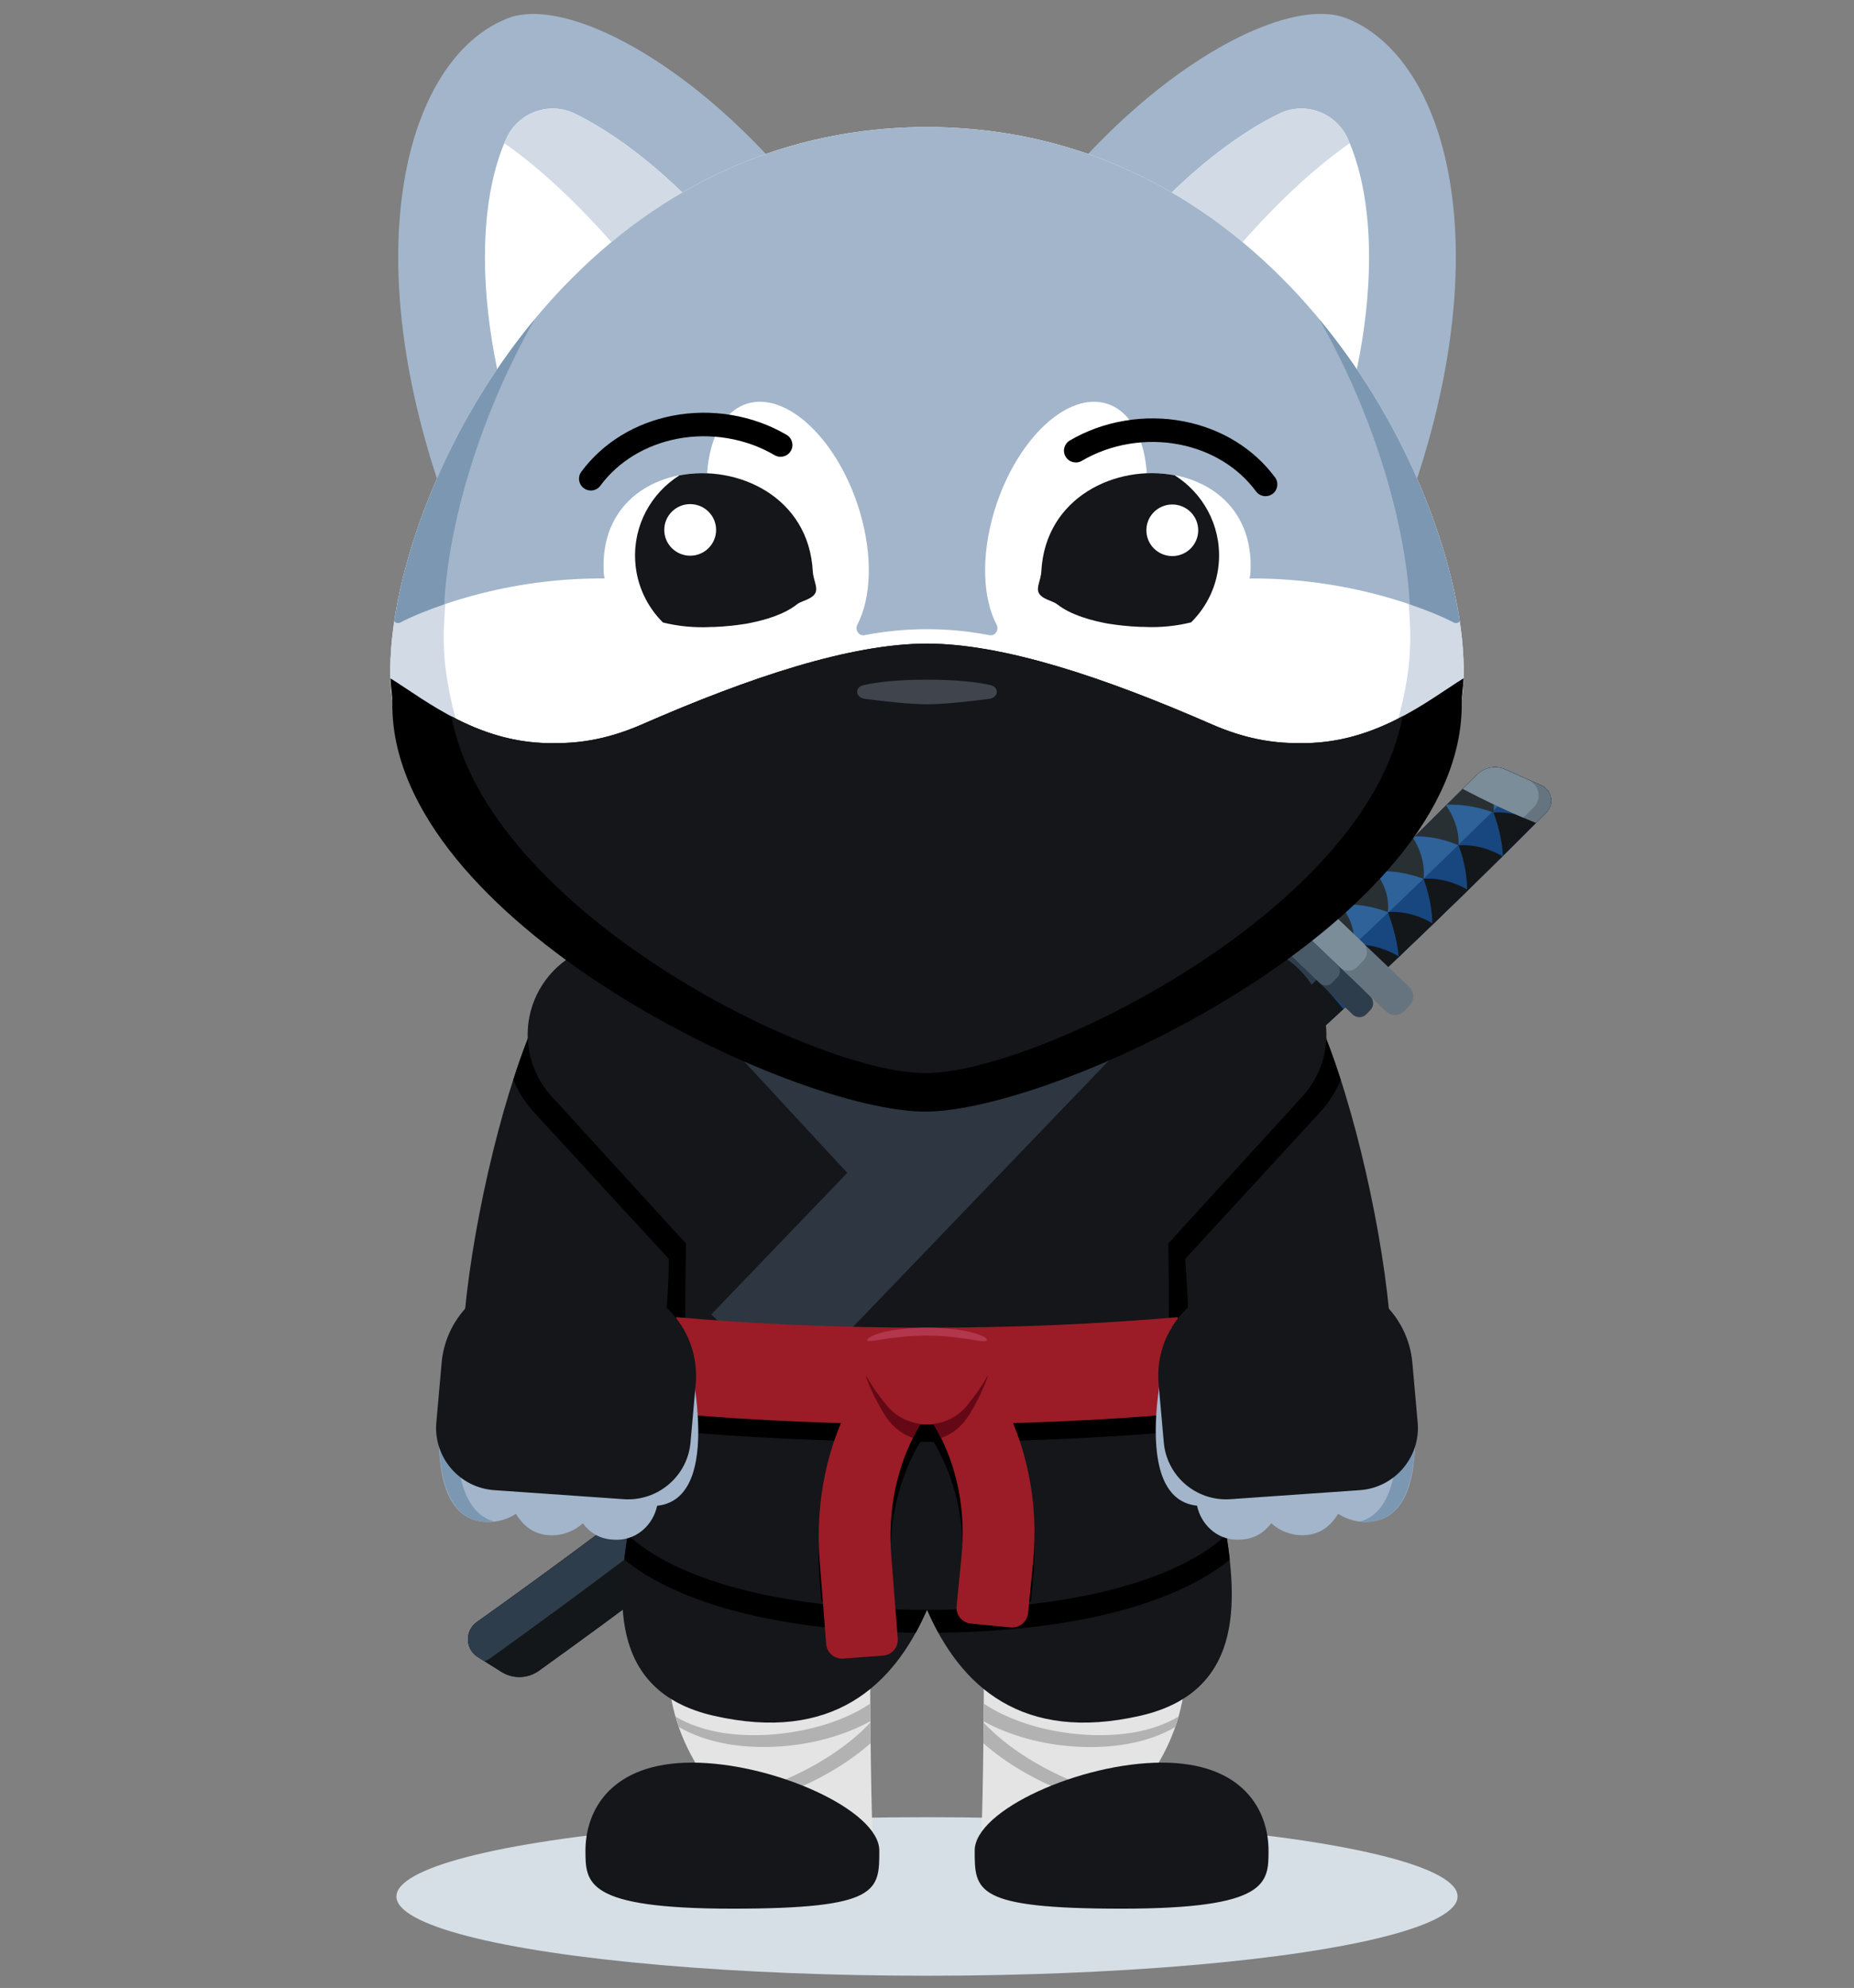 <?xml version="1.0" encoding="utf-8"?>
<!-- Generator: Adobe Illustrator 24.1.0, SVG Export Plug-In . SVG Version: 6.00 Build 0)  -->
<svg version="1.1" id="Layer_1" xmlns="http://www.w3.org/2000/svg" x="0px" y="0px"
     viewBox="0 0 304 326" style="enable-background:new 0 0 304 326;" xml:space="preserve">
<rect x="0" y="0" width="304" height="326" fill="#808080" stroke="none"/>
<style type="text/css">
	.st0{fill:#13171A;}
	.st1{fill:#2E3D4C;}
	.st2{fill:#18467E;}
	.st3{fill:#2E6299;}
	.st4{fill:#293033;}
	.st5{fill:#66747F;}
	.st6{fill:#7B8D98;}
	.st7{fill:#485967;}
	.st8{fill:#D6DFE5;}
	.st9{fill:#E4E4E4;}
	.st10{fill:#B2B2B2;}
	.st11{fill:#14161A;}
	.st12{fill:#2D3641;}
	.st13{fill:#9B1C26;}
	.st14{fill:#650816;}
	.st15{fill:#B2364C;}
	.st16{fill:#A2B5CB;}
	.st17{fill:#7C97B2;}
	.st18{fill:#FFFFFF;}
	.st19{fill:#D1DAE5;}
	.st20{fill:#B7C0CB;}
	.st21{fill:#46515B;}
	.st22{fill:#3F444D;}
</style>
<g id="with_mask">
	<g id="with_mask_1_">
		<g id="sword_10_">
			<g>
				<path class="st0" d="M78.34,271.73c-2.07-1.31-2.16-4.3-0.16-5.72c27.77-19.77,56.57-42.3,85.68-67.01
					c28.43-24.13,54.75-48.32,78.35-71.97c1.21-1.21,3.03-1.55,4.59-0.86l5.89,2.6c1.77,0.78,2.22,3.09,0.86,4.46
					c-24.48,24.71-51.93,50.01-81.65,75.23c-28.34,24.06-56.4,46.07-83.54,65.53c-1.83,1.31-4.26,1.37-6.16,0.17L78.34,271.73z"/>
				<path class="st0" d="M78.34,271.73c-2.07-1.31-2.16-4.3-0.16-5.72c27.77-19.77,56.57-42.3,85.68-67.01
					c28.43-24.13,54.75-48.32,78.35-71.97c1.21-1.21,3.03-1.55,4.59-0.86l5.89,2.6c1.77,0.78,2.22,3.09,0.86,4.46
					c-24.48,24.71-51.93,50.01-81.65,75.23c-28.34,24.06-56.4,46.07-83.54,65.53c-1.83,1.31-4.26,1.37-6.16,0.17L78.34,271.73z"/>
				<path class="st1" d="M250.15,127.66l-3.35-1.48c-1.56-0.69-3.38-0.35-4.59,0.86c-23.59,23.65-49.92,47.84-78.35,71.97
					c-29.11,24.71-57.91,47.23-85.68,67.01c-2,1.42-1.92,4.41,0.16,5.72l1.12,0.71c0.34-0.15,0.66-0.33,0.97-0.55
					c28.33-20.31,57.62-43.29,87.21-68.41C197.57,178.07,225.28,152.6,250.15,127.66z"/>
				<g>
					<path class="st2" d="M212.24,155.99l8.04,9.47c11.59-10.81,22.72-21.57,33.27-32.21c1.36-1.37,0.91-3.68-0.86-4.46l-5.89-2.6
						c-1.56-0.69-3.38-0.35-4.59,0.86C232.66,136.61,222.64,146.28,212.24,155.99z"/>
					<path class="st3" d="M242.11,127.13c-2.25,2.25-4.52,4.51-6.82,6.78c-0.88,0.87-1.78,1.74-2.67,2.61
						c-1.44,1.41-2.88,2.82-4.35,4.23c-1.16,1.12-2.33,2.24-3.5,3.37c-1.2,1.15-2.39,2.3-3.6,3.45c-1.33,1.27-2.68,2.54-4.03,3.81
						c-0.7,0.66-1.39,1.32-2.09,1.98c-1.34,1.26,3.41,4.92,5.2,3.25c10.36-9.7,20.35-19.36,29.9-28.94l-3.35-1.48
						c-1.56-0.69-3.38-0.35-4.59,0.86C242.18,127.07,242.14,127.1,242.11,127.13z"/>
					<g>
						<g>
							<path class="st0" d="M239.18,138.63c1.06,2.9,1.37,5.37,1.38,7.23c-1.74-0.98-4.23-1.95-7.14-1.75
								c1.08,2.95,1.4,5.43,1.44,7.28c-1.74-1-4.29-2.02-7.28-1.82c1.13,3.11,1.6,5.54,1.77,7.27c-1.74-1.03-4.33-2.1-7.37-1.89
								c1.11,3.03,1.55,5.52,1.7,7.35c7.8-7.33,15.36-14.63,22.69-21.89C244.62,139.42,242.12,138.43,239.18,138.63z"/>
							<path class="st0" d="M244.89,133.24c1.08,2.98,1.46,5.35,1.55,7.09c1.83-1.81,3.64-3.62,5.44-5.42
								C250.15,133.96,247.71,133.05,244.89,133.24z"/>
						</g>
						<path class="st4" d="M219.98,148.69c-1.75,1.66-3.48,3.32-5.25,4.98c1.86-0.03,4.36,0.22,7.24,1.28
							C222.26,152.23,221.08,150.08,219.98,148.69z"/>
						<path class="st4" d="M243.09,126.38c-0.31,0.18-0.61,0.4-0.88,0.66c-1.64,1.64-3.32,3.29-4.98,4.93
							c1.89-0.08,4.54,0.13,7.66,1.27C245.19,130.37,244.07,127.92,243.09,126.38z"/>
						<path class="st4" d="M231.98,137.14c2-0.01,4.47,0.32,7.19,1.49c0.11-2.64-0.96-4.93-2.05-6.56
							C235.42,133.76,233.72,135.45,231.98,137.14z"/>
						<path class="st4" d="M225.71,143.22c-1.76,1.69-3.54,3.39-5.32,5.08c1.85-0.03,4.33,0.22,7.18,1.27
							C227.86,146.86,226.75,144.66,225.71,143.22z"/>
						<path class="st4" d="M231.7,137.42c-1.85,1.8-3.71,3.61-5.59,5.42c1.87-0.04,4.38,0.2,7.31,1.28
							C233.71,141.33,232.67,138.96,231.7,137.42z"/>
					</g>
					<path class="st5" d="M252.69,128.78l-5.89-2.6c-1.56-0.69-3.38-0.35-4.59,0.86c-0.77,0.77-1.57,1.55-2.35,2.33
						c3.83,2.03,7.93,3.94,11.98,5.58c0.56-0.57,1.14-1.13,1.7-1.7C254.91,131.87,254.46,129.56,252.69,128.78z"/>
					<path class="st6" d="M239.87,129.36c3.18,1.68,6.54,3.29,9.91,4.73c0.57-0.57,1.15-1.14,1.72-1.71
						c1.36-1.37,0.91-3.68-0.86-4.46l-4.26-1.88c-1.46-0.46-3.07-0.09-4.17,1.01C241.44,127.81,240.64,128.59,239.87,129.36z"/>
				</g>
				<g>
					<path class="st1" d="M163.86,199.01"/>
				</g>
				<g>
					<g>
						<path class="st5" d="M227.27,165.86l-16.89-16.12c-0.85-0.81-0.88-2.16-0.07-3l0.88-0.92c0.81-0.85,2.16-0.88,3-0.07
							l16.89,16.12c0.85,0.81,0.88,2.16,0.07,3l-0.88,0.92C229.47,166.64,228.12,166.67,227.27,165.86z"/>
					</g>
					<g>
						<path class="st6" d="M219.68,158.61l-5.71-5.45c-0.82-0.78-0.85-2.08-0.07-2.9l0.98-1.03c0.78-0.82,2.08-0.85,2.9-0.07
							l5.71,5.45c0.82,0.78,0.85,2.08,0.07,2.9l-0.98,1.03C221.8,159.37,220.5,159.4,219.68,158.61z"/>
					</g>
					<g>
						<path class="st1" d="M221.8,166.37l-11.67-11.14c-0.64-0.61-0.66-1.62-0.05-2.25l0.66-0.69c0.61-0.64,1.62-0.66,2.25-0.05
							l11.67,11.14c0.64,0.61,0.66,1.62,0.05,2.25l-0.66,0.69C223.45,166.95,222.44,166.97,221.8,166.37z"/>
					</g>
					<g>
						<path class="st7" d="M216.4,161.2l-4.65-4.44c-0.58-0.55-0.6-1.46-0.05-2.04l0.87-0.91c0.55-0.58,1.46-0.6,2.04-0.05
							l4.65,4.44c0.58,0.55,0.6,1.46,0.05,2.04l-0.87,0.91C217.88,161.73,216.97,161.75,216.4,161.2z"/>
					</g>
				</g>
			</g>
		</g>
		<ellipse class="st8" cx="152" cy="311" rx="87" ry="13"/>
		<g id="legs_10_">
			<path class="st9" d="M160.85,302.07c-0.9,11.74,33.58-2.21,33.58-29.01c0-27.1-4.64-36.66-17.34-36.66
				c-8.13,0-21.96,10.84-19.56,19.34c2.39,8.48,3.78,16.66,3.78,22.05C161.31,282.1,161.14,298.01,160.85,302.07z"/>
			<path class="st9" d="M142.69,277.79c0-5.39,1.39-13.57,3.78-22.05c2.4-8.5-11.43-19.34-19.56-19.34
				c-12.7,0-17.34,9.56-17.34,36.66c0,26.8,34.49,40.75,33.58,29.01C142.86,298.01,142.69,282.1,142.69,277.79z"/>
			<g>
				<path class="st10" d="M175.5,291.95c-4.73-2.06-9.27-4.72-13-8.24c-0.42-0.39-0.82-0.79-1.22-1.2
					c-0.01,1.05-0.02,2.19-0.04,3.37c1.93,1.69,4.02,3.17,6.21,4.46c2.33,1.38,4.77,2.56,7.3,3.52c3.1,1.16,6.38,2.04,9.7,2.35
					c0.47-0.48,0.93-0.97,1.38-1.48c-0.99-0.1-1.98-0.25-2.96-0.45C180.36,293.75,177.88,292.97,175.5,291.95z"/>
				<path class="st10" d="M192.33,282.01c-4.35,2.23-9.39,2.73-14.24,2.48c-4.86-0.32-9.74-1.41-14.07-3.55
					c-0.94-0.47-1.85-1-2.72-1.57c0,0.83-0.01,1.8-0.02,2.9c0.56,0.31,1.13,0.6,1.7,0.87c4.75,2.19,9.89,3.24,15.03,3.35
					c5.02,0.09,10.21-0.7,14.67-3.25c0.2-0.57,0.38-1.15,0.55-1.74C192.93,281.66,192.64,281.85,192.33,282.01z"/>
				<path class="st10" d="M141.01,283.13c0.58-0.27,1.14-0.57,1.71-0.89c-0.01-1.08-0.02-2.05-0.02-2.87
					c-0.87,0.57-1.78,1.1-2.72,1.57c-4.33,2.14-9.2,3.23-14.07,3.55c-4.85,0.26-9.89-0.25-14.24-2.48c-0.31-0.16-0.6-0.34-0.9-0.52
					c0.17,0.59,0.35,1.16,0.55,1.73c4.46,2.55,9.65,3.35,14.67,3.26C131.12,286.37,136.26,285.32,141.01,283.13z"/>
				<path class="st10" d="M141.49,283.71c-3.73,3.52-8.27,6.19-13,8.24c-2.38,1.02-4.85,1.8-7.37,2.32
					c-0.98,0.2-1.97,0.35-2.97,0.45c0.45,0.51,0.91,1.01,1.39,1.49c3.33-0.31,6.6-1.19,9.7-2.35c2.53-0.95,4.97-2.14,7.3-3.52
					c2.19-1.29,4.27-2.77,6.21-4.46c-0.01-1.2-0.03-2.35-0.04-3.42C142.32,282.89,141.92,283.31,141.49,283.71z"/>
			</g>
			<path class="st11" d="M96,303.47c0-6.62,4.2-14.42,17.49-14.42s30.69,7.8,30.69,14.42c0,6.62,0,9.53-24.08,9.53
				S96,308.8,96,303.47z"/>
			<path class="st11" d="M183.9,313c-24.08,0-24.08-2.91-24.08-9.53s17.39-14.42,30.69-14.42s17.49,7.8,17.49,14.42
				C208,308.8,207.99,313,183.9,313z"/>
			<path class="st11" d="M200.56,248.64c-2.25-12.62-14.53-33.47-23.29-31.89c-5.35,0.98-17.3-2.08-25.27-1.73
				c-7.98-0.35-19.92,2.71-25.27,1.73c-8.75-1.59-21.03,19.26-23.29,31.89c-2.25,12.62-4.13,28.66,13.57,32.72
				c19.4,4.44,29.52-4.8,34.99-17.4c5.47,12.61,15.59,21.84,34.99,17.4C204.69,277.31,202.81,261.27,200.56,248.64z"/>
			<path d="M102.37,255.75c5.12,4.24,18.27,11.62,47.78,12c0.67-1.22,1.29-2.49,1.86-3.79c0.57,1.3,1.19,2.57,1.86,3.79
				c29.5-0.37,42.65-7.76,47.78-12c-0.27-2.42-0.66-4.82-1.07-7.11c-2.25-12.62-14.53-33.47-23.29-31.89
				c-5.35,0.98-17.3-2.08-25.27-1.73c-7.98-0.35-19.92,2.71-25.27,1.73c-8.75-1.59-21.03,19.26-23.29,31.89
				C103.03,250.93,102.64,253.33,102.37,255.75z"/>
		</g>
		<g id="body_10_">
			<g>
				<path class="st11" d="M121.85,171.2l-34.19-3.59c-5.83,13.45-10.63,35.56-11.66,50.18h36.26c1.03-14.62,4.35-31.92,10.18-45.37
					L121.85,171.2z"/>
				<path class="st11" d="M182.15,171.2l34.19-3.59c5.83,13.45,10.63,35.56,11.66,50.18h-36.26c-1.03-14.62-4.35-31.92-10.18-45.37
					L182.15,171.2z"/>
				<path d="M182.15,171.2l34.19-3.59c0.33,0.76,0.66,1.56,0.98,2.37c0.17,0.44,0.35,0.9,0.52,1.36c0.13,0.35,0.26,0.69,0.39,1.04
					c0.23,0.63,0.46,1.27,0.68,1.92c0.05,0.16,0.11,0.31,0.16,0.47c0.26,0.76,0.52,1.54,0.77,2.33l0,0
					c-0.83,1.93-1.96,3.74-3.41,5.32l-22.09,24.02c0.78,11.35,0.22,7.68,0.78,11.35h-3.39c-1.03-14.62-4.35-31.92-10.18-45.37
					L182.15,171.2z"/>
				<path d="M121.85,171.2l-34.19-3.59c-0.33,0.76-0.66,1.56-0.98,2.37c-0.17,0.44-0.35,0.9-0.52,1.36
					c-0.13,0.35-0.26,0.69-0.39,1.04c-0.23,0.63-0.46,1.27-0.68,1.92c-0.05,0.16-0.11,0.31-0.16,0.47
					c-0.26,0.76-0.52,1.54-0.77,2.33l0,0c0.83,1.93,1.96,3.74,3.41,5.32l22.09,24.02c0,3.8-0.22,7.68-0.78,11.35h3.39
					c1.03-14.62,4.35-31.92,10.18-45.37L121.85,171.2z"/>
			</g>
			<path class="st11" d="M213.55,179.81c2.54-2.78,3.94-6.4,3.94-10.15c0-5.24-2.73-10.1-7.21-12.85L186.1,142h-68.2l-24.17,14.81
				c-4.48,2.75-7.21,7.61-7.21,12.85c0,3.75,1.4,7.37,3.94,10.15l21.99,24.09h0.02c-0.16,9.75-0.21,21.3,0.34,24.98
				c-5.76,3.19-13.69,19.82-10.57,21.98c0,0,9.53,13.04,49.77,13.14c40.23-0.1,49.77-13.14,49.77-13.14
				c3.12-2.16-4.8-18.79-10.55-21.98c0.54-3.68,0.49-15.23,0.34-24.98h0.01L213.55,179.81z"/>
		</g>
		<polygon class="st12" points="179.56,150.02 151.54,179.2 124.67,150.15 111.32,162.49 138.92,192.34 116.63,215.55 
			129.75,228.14 192.68,162.62 		"/>
		<g id="belt_10_">
			<path d="M191.44,228.43c0.26-1.73,0.38-5.22,0.42-9.44c-12.47,1.05-25.88,1.63-39.87,1.63c-13.99,0-27.39-0.58-39.85-1.62
				c0.04,4.22,0.17,7.7,0.42,9.44c-1.78,0.98-3.76,3.23-5.57,5.93c9.74,0.94,20.09,1.59,30.92,1.89c-2.91,6.98-4.14,14.7-3.52,22.63
				l0.29,3.7c3.58,0.42,7.53,0.71,11.88,0.86l-0.43-5.46c-0.58-7.44,0.9-14.61,4.28-20.71c0.17-0.3,0.33-0.56,0.49-0.83
				c0.36,0,0.72,0.01,1.09,0.01c0.36,0,0.72-0.01,1.09-0.01c0.16,0.26,0.32,0.52,0.49,0.83c3.41,6.15,4.83,13.35,4.09,20.83
				l-0.53,5.35c4.35-0.14,8.32-0.42,11.91-0.83l0.33-3.38c0.79-8.05-0.37-15.89-3.31-22.98c10.83-0.3,21.19-0.95,30.93-1.89
				C195.2,231.65,193.21,229.41,191.44,228.43z"/>
			<path class="st13" d="M192.7,231.88c0.37-2.66,0.45-9,0.42-15.88c-12.82,1.11-26.66,1.73-41.12,1.73
				c-14.46,0-28.3-0.61-41.12-1.73c-0.03,6.87,0.05,13.21,0.42,15.88c12.7,1.09,26.4,1.69,40.7,1.69S179.99,232.97,192.7,231.88z"/>
			<g>
				<path class="st13" d="M138.28,271.99c-1.44,0.11-2.7-0.96-2.81-2.38L134.4,256c-0.76-9.71,1.21-19.13,5.7-27.22
					c2.81-5.06,5.91-8.29,9.47-9.88l4.84,10.63c-0.29,0.13-1.83,0.96-3.99,4.87c-3.39,6.1-4.87,13.27-4.28,20.71l1.07,13.61
					c0.11,1.43-0.97,2.67-2.41,2.78L138.28,271.99z"/>
				<path class="st13" d="M165.71,266.88l-6.51-0.63c-1.44-0.14-2.49-1.41-2.35-2.83l0.81-8.2c0.74-7.48-0.68-14.68-4.09-20.83
					c-2.17-3.9-3.71-4.74-3.99-4.87l4.84-10.63c3.57,1.59,6.67,4.83,9.47,9.88c4.56,8.22,6.46,17.75,5.49,27.57l-0.81,8.2
					C168.43,265.97,167.15,267.01,165.71,266.88z"/>
				<path class="st14" d="M154.41,218.9l-0.68,1.49c2.01,0.16,3.35,0.61,3.8,0.93c0.06,0.82-0.16,3.09-3.02,7.9
					c-0.67,1.12-1.58,1.77-2.51,1.77l0,0c-0.93,0-1.85-0.64-2.53-1.76c-2.95-4.91-3.09-7.1-3.02-7.8c0.45-0.33,1.79-0.8,3.81-1
					l-0.69-1.52c-2.78,1.24-5.28,3.5-7.58,6.83c0.62,1.81,1.6,3.85,2.98,6.14c1.18,1.97,2.85,3.32,4.74,3.92
					c0.23-0.47,0.45-0.94,0.71-1.4c0.57-1.03,1.1-1.84,1.57-2.49c0.47,0.65,1,1.45,1.57,2.49c0.25,0.46,0.48,0.94,0.71,1.41
					c1.9-0.61,3.57-1.97,4.75-3.96c1.36-2.29,2.33-4.32,2.95-6.14C159.68,222.39,157.19,220.14,154.41,218.9z"/>
				<path class="st13" d="M140.98,220.58c-0.88,2.53,1.63,6.51,4.48,9.96c3.33,4.04,9.78,4.04,13.08-0.02
					c2.77-3.4,5.23-7.33,4.52-9.94C162.01,216.69,142.27,216.86,140.98,220.58z"/>
			</g>
			<g>
				<path class="st15" d="M151.99,219.03c-6.37,0-10.04,1.43-9.78,0.68c0.28-0.71,3.59-1.98,9.78-1.98c6.38,0,9.64,1.34,9.81,1.89
					C162.07,220.62,158.38,219.03,151.99,219.03z"/>
			</g>
		</g>
		<g id="paws_1_">
			<g>
				<path class="st16" d="M111.91,217.78l-2.26-0.04c0.1-0.58,0.19-1.17,0.3-1.76l-10.43-0.52l0.01-0.2l-15.15-0.76
					c0,0-0.19,0.85-0.45,2.29l-9.41,0.48c0,0-8.42,31.87,5.26,32.32c1.79,0.06,3.46-0.45,4.82-1.34c1.24,2.06,3.01,3.39,5.5,3.51
					c2.09,0.11,4.03-0.65,5.47-1.95c1.2,1.58,2.81,2.57,4.95,2.67c0.29,0.02,0.57,0.03,0.83,0.02c3.21-0.09,5.76-2.53,6.4-5.57
					C119.92,245.65,111.91,217.78,111.91,217.78z"/>
				<path class="st17" d="M77.43,216.19l12.2,0.41l0.01-0.11l-10.03-0.34c-3-0.1-5.63,1.99-6.17,4.93
					c-1.73,9.32-3.95,28.17,6.35,28.5c0.41,0.01,0.82-0.03,1.21-0.07C69.76,246.41,77.43,216.19,77.43,216.19z"/>
				<path class="st11" d="M102.28,245.85l-21.23-1.48c-5.65-0.39-9.92-5.29-9.52-10.93l0.86-9.66c0.59-8.46,7.95-14.84,16.43-14.25
					l11,0.77c8.48,0.59,14.87,7.93,14.28,16.39l-0.86,9.66C112.84,241.99,107.93,246.24,102.28,245.85z"/>
			</g>
			<g>
				<path class="st16" d="M229.48,217.26l-9.4-0.48c-0.26-1.43-0.45-2.29-0.45-2.29l-15.14,0.76l0.01,0.2l-10.42,0.52
					c0.11,0.59,0.2,1.17,0.3,1.76l-2.35,0.04c0,0-7.9,27.87,4.25,29.15c0.64,3.04,3.18,5.48,6.39,5.57c0.27,0.01,0.55,0,0.83-0.02
					c2.14-0.11,3.75-1.09,4.95-2.67c1.44,1.3,3.37,2.05,5.46,1.95c2.49-0.12,4.26-1.44,5.5-3.51c1.36,0.89,3.03,1.4,4.81,1.34
					C237.89,249.14,229.48,217.26,229.48,217.26z"/>
				<path class="st17" d="M226.57,216.19l-12.19,0.41l-0.01-0.11l12.06-0.4c1.79-0.06,3.36,1.17,3.72,2.92
					c1.69,8.18,5.19,30.22-5.94,30.58c-0.41,0.01-0.81-0.03-1.21-0.07C234.23,246.41,226.57,216.19,226.57,216.19z"/>
				<path class="st11" d="M201.75,245.85l21.21-1.48c5.65-0.39,9.91-5.29,9.51-10.93l-0.86-9.66c-0.59-8.46-7.94-14.84-16.41-14.25
					l-10.98,0.77c-8.47,0.59-14.86,7.93-14.27,16.39l0.86,9.66C191.21,241.99,196.1,246.24,201.75,245.85z"/>
			</g>
		</g>
		<g>
			<g id="head_10_">
				<g>
					<g>
						<path class="st16" d="M150.23,74.43c-14.46,48.7,48.43,74.01,71.68,28.81c26.55-51.65,18.14-92.58-1.09-100.23
							C206.4-2.72,164.69,25.73,150.23,74.43z"/>
						<path class="st18" d="M177.22,110.89c9.46,3.82,23.52,2.42,32.02-14.11c16.86-32.8,17.53-58.78,12.52-72.17
							c-0.25-0.67-0.52-1.31-0.8-1.93c-1.95-4.25-7-6.1-11.22-4.04c-4.45,2.16-10.54,6.13-17.34,12.66
							c-13.11,12.59-23.24,29.33-28.51,47.15C158.59,96.27,167.76,107.07,177.22,110.89z"/>
						<path class="st19" d="M168.86,101.98c7.34-22.83,19.6-44.8,34.53-61.87c7.01-8.01,13.18-13.32,17.91-16.61
							c-0.12-0.27-0.22-0.57-0.34-0.82c-1.95-4.25-7-6.1-11.22-4.04c-4.45,2.16-10.54,6.13-17.34,12.66
							c-13.11,12.59-23.24,29.33-28.51,47.15c-3.47,11.69-0.72,20.35,4.24,26.02C168.35,103.65,168.59,102.82,168.86,101.98z"/>
					</g>
					<g>
						<path class="st16" d="M153.77,74.43c14.46,48.7-48.43,74.01-71.68,28.81C55.55,51.59,63.96,10.67,83.18,3.02
							C97.6-2.72,139.31,25.73,153.77,74.43z"/>
						<path class="st18" d="M126.78,110.89c-9.46,3.82-23.52,2.42-32.02-14.11C77.91,63.98,77.23,38,82.24,24.61
							c0.25-0.67,0.52-1.31,0.8-1.93c1.95-4.25,7-6.1,11.22-4.04c4.45,2.16,10.54,6.13,17.34,12.66
							c13.11,12.59,23.24,29.33,28.51,47.15C145.41,96.27,136.24,107.07,126.78,110.89z"/>
						<path class="st19" d="M135.14,101.98c-7.34-22.83-19.6-44.8-34.53-61.87C93.6,32.1,87.43,26.79,82.71,23.5
							c0.12-0.27,0.22-0.57,0.34-0.82c1.95-4.25,7-6.1,11.22-4.04c4.45,2.16,10.54,6.13,17.34,12.66
							c13.11,12.59,23.24,29.33,28.51,47.15c3.47,11.69,0.72,20.35-4.24,26.02C135.65,103.65,135.41,102.82,135.14,101.98z"/>
					</g>
				</g>
				<path id="base_10_" class="st18" d="M152.16,20.83L152.16,20.83c-0.05,0-0.27,0-0.32,0l0,0c-62.87,0.26-91.23,68.27-87.52,93.98
					c4.96,34.45,47.77,61.8,87.68,61.8s82.72-27.33,87.68-61.8C243.39,89.1,215.03,21.1,152.16,20.83z"/>
				<path id="base_shadows_10_" class="st19" d="M211.02,46.45c15.19,21.91,21.73,48.81,19.93,63.1
					c-4.47,35.68-43.02,65.27-78.95,65.27s-74.49-29.6-78.95-65.27c-1.79-14.29,4.74-41.2,19.93-63.11
					c-21.51,22.13-30.89,52.9-28.66,68.37c4.96,34.45,47.77,61.8,87.68,61.8c39.9,0,82.72-27.33,87.68-61.8
					C241.91,99.34,232.53,68.57,211.02,46.45z"/>
				<g>
					<path class="st16" d="M152.16,20.83c-0.05,0-0.27,0-0.32,0c-54.13,0.22-82.67,50.66-87.2,81.1c0.25,0.24,0.63,0.33,0.98,0.15
						c2.03-1.05,4.47-2.04,7.13-2.94c13.11-4.47,27-5.4,40.46-2.99c3.12,0.56,5.76-2.47,4.72-5.45c-0.19-0.54-0.37-1.09-0.54-1.65
						c-3.38-11.27-0.84-21.57,5.67-23s14.53,6.54,17.91,17.82c2.19,7.31,1.88,14.2-0.38,18.54c-0.46,0.88,0.22,1.93,1.17,1.75
						c6.72-1.3,13.63-1.31,20.36-0.02l0.12,0.02c0.95,0.18,1.63-0.87,1.16-1.75c-2.27-4.33-2.57-11.23-0.38-18.54
						c3.38-11.27,11.4-19.25,17.91-17.82c6.51,1.43,9.05,11.73,5.67,23c-0.17,0.56-0.35,1.11-0.54,1.65
						c-1.04,2.98,1.6,6.01,4.72,5.45c13.46-2.4,27.35-1.48,40.46,2.99c2.66,0.91,5.1,1.89,7.13,2.94c0.35,0.18,0.74,0.09,0.98-0.15
						C234.83,71.49,206.29,21.06,152.16,20.83z"/>
					<path class="st17" d="M216.34,52.38c9.26,16.29,14.17,33.97,14.82,46.72c0.03,0.01,0.05,0.02,0.08,0.03
						c2.66,0.91,5.1,1.89,7.13,2.94c0.36,0.19,0.73,0.07,0.98-0.18C237.19,87.39,229.58,68.36,216.34,52.38z"/>
					<path class="st17" d="M64.65,101.89c0.25,0.25,0.62,0.36,0.98,0.18c2.03-1.05,4.47-2.04,7.13-2.94
						c0.03-0.01,0.05-0.02,0.08-0.03c0.65-12.75,5.56-30.44,14.82-46.73C74.42,68.35,66.81,87.39,64.65,101.89z"/>
				</g>
				<g>
					<g>
						<path class="st20" d="M162.52,147.59c-2.55,1.73-6.38,2.72-10.5,2.72s-7.94-0.99-10.5-2.72c-0.59-0.4-1.39-0.25-1.8,0.34
							c-0.4,0.59-0.25,1.39,0.34,1.79c2.97,2.01,7.33,3.16,11.95,3.16s8.98-1.15,11.96-3.16c0.59-0.4,0.74-1.2,0.34-1.79
							S163.11,147.19,162.52,147.59z"/>
						<path class="st20" d="M183.32,135.8c-0.67-0.24-1.41,0.11-1.65,0.78c-0.94,2.64-3.56,3.44-3.96,3.56
							c-5.48,2.11-12.77-0.86-17.92-3.73c-2.02-1.12-4.18-1.78-6.43-1.97v-10c0-0.71-0.58-1.29-1.29-1.29s-1.29,0.58-1.29,1.29v10
							c-2.25,0.19-4.41,0.85-6.43,1.97c-5.15,2.86-12.43,5.84-18.03,3.69c-0.29-0.08-2.91-0.89-3.85-3.52
							c-0.24-0.67-0.97-1.02-1.65-0.78c-0.67,0.24-1.03,0.97-0.79,1.64c1.37,3.85,5.16,5.02,5.47,5.1c1.6,0.61,3.29,0.88,5.03,0.88
							c5.25,0,10.85-2.4,15.08-4.76c2.01-1.12,4.19-1.69,6.46-1.7c2.27,0.01,4.45,0.58,6.46,1.7c4.25,2.36,9.88,4.77,15.09,4.77
							c1.7,0,3.36-0.26,4.91-0.85c0.43-0.12,4.21-1.28,5.59-5.14C184.35,136.77,183.99,136.03,183.32,135.8z"/>
					</g>
					<path class="st11" d="M165.06,114.48c0,5.04-7.51,8.82-11.14,10.71c-1.19,0.62-2.62,0.62-3.82,0
						c-3.63-1.9-11.14-5.68-11.14-10.71c0-3.96,5.84-4.73,13.05-4.73S165.06,110.52,165.06,114.48z"/>
					<path class="st21" d="M152,112.06c-4.71,0-7.83,0.38-9.87,0.84c-1.44,0.32-1.3,1.94,0.17,2.14c2.97,0.39,6.98,0.84,9.7,0.84
						s6.74-0.45,9.7-0.84c1.47-0.2,1.6-1.82,0.17-2.14C159.83,112.44,156.71,112.06,152,112.06z"/>
				</g>
				<g id="eyes_10_">
					<g>
						<g>
							<path class="st18" d="M170.75,93.69c-0.07,1.38-0.81,2.52-0.47,3.43c0.43,1.13,2.35,1.41,3.01,1.94
								c0.04,0.03,0.08,0.06,0.12,0.09c0.22,0.17,0.44,0.33,0.7,0.48c0.07,0.04,0.12,0.09,0.18,0.12c0.29,0.18,0.58,0.34,0.9,0.51
								c0.07,0.03,0.13,0.06,0.2,0.09c0.26,0.14,0.53,0.26,0.81,0.37c0.08,0.03,0.15,0.06,0.23,0.09c0.33,0.14,0.65,0.26,1,0.38
								c0.07,0.02,0.13,0.05,0.2,0.06c0.29,0.1,0.59,0.19,0.88,0.28c0.08,0.02,0.16,0.05,0.24,0.07c0.35,0.1,0.68,0.18,1.03,0.27
								c0.07,0.02,0.12,0.03,0.19,0.04c0.3,0.07,0.59,0.14,0.89,0.2c0.08,0.02,0.16,0.04,0.24,0.05c0.34,0.07,0.66,0.13,0.98,0.17
								c0.05,0,0.09,0.02,0.15,0.02c0.28,0.04,0.57,0.08,0.84,0.12c0.08,0,0.15,0.02,0.23,0.03c0.3,0.04,0.59,0.07,0.87,0.1
								c0.04,0,0.08,0,0.12,0.01c0.24,0.03,0.47,0.05,0.7,0.06c0.07,0,0.14,0.01,0.19,0.02c0.24,0.03,0.47,0.04,0.68,0.05
								c0.03,0,0.05,0,0.08,0c0.19,0.01,0.37,0.02,0.53,0.03c0.04,0,0.08,0,0.12,0.01c0.16,0.01,0.31,0.02,0.42,0.02
								c0.01,0,0.01,0,0.01,0c0.12,0.01,0.2,0.01,0.27,0c0.03,0,0.03,0,0.04,0c0.04,0,0.08,0,0.08,0
								c9.46,0.49,17.35-3.77,17.63-8.95C206.22,71.85,171.87,72.51,170.75,93.69z"/>
							<path class="st11" d="M199.87,91.91c0.31-5.82-2.64-11.05-7.26-13.97c-9.56-1.83-21.22,3.55-21.86,15.75
								c-0.07,1.38-0.81,2.52-0.47,3.43c0.43,1.13,2.35,1.41,3.01,1.94c0.04,0.03,0.08,0.06,0.12,0.09c0.22,0.17,0.44,0.33,0.7,0.48
								c0.07,0.04,0.12,0.09,0.18,0.12c0.29,0.18,0.58,0.34,0.9,0.51c0.07,0.03,0.13,0.06,0.2,0.09c0.26,0.14,0.53,0.26,0.81,0.37
								c0.08,0.03,0.15,0.06,0.23,0.09c0.33,0.14,0.65,0.26,1,0.38c0.07,0.02,0.13,0.05,0.2,0.06c0.29,0.1,0.59,0.19,0.88,0.28
								c0.08,0.02,0.16,0.05,0.24,0.07c0.35,0.1,0.68,0.18,1.03,0.27c0.07,0.02,0.12,0.03,0.19,0.04c0.3,0.07,0.59,0.14,0.89,0.2
								c0.08,0.02,0.16,0.04,0.24,0.05c0.34,0.07,0.66,0.13,0.98,0.17c0.05,0,0.09,0.02,0.15,0.02c0.28,0.04,0.57,0.08,0.84,0.12
								c0.08,0,0.15,0.02,0.23,0.03c0.3,0.04,0.59,0.07,0.87,0.1c0.04,0,0.08,0,0.12,0.01c0.24,0.03,0.47,0.05,0.7,0.06
								c0.07,0,0.14,0.01,0.19,0.02c0.24,0.03,0.47,0.04,0.68,0.05c0.03,0,0.05,0,0.08,0c0.19,0.01,0.37,0.02,0.53,0.03
								c0.04,0,0.08,0,0.12,0.01c0.16,0.01,0.31,0.02,0.42,0.02c0.01,0,0.01,0,0.01,0c0.12,0.01,0.2,0.01,0.27,0
								c0.03,0,0.03,0,0.04,0c0.04,0,0.08,0,0.08,0c2.83,0.15,5.51-0.14,7.9-0.74C197.95,99.44,199.66,95.9,199.87,91.91z"/>
							<ellipse class="st18" cx="192.22" cy="86.96" rx="4.25" ry="4.23"/>
						</g>
						<g>
							<g>
								<path d="M207.52,81.37c-0.6,0-1.19-0.27-1.57-0.79c-2.92-3.95-7.39-6.68-12.59-7.69c-5.46-1.06-11.29-0.08-15.97,2.68
									c-0.92,0.54-2.11,0.24-2.66-0.68s-0.24-2.1,0.68-2.65c5.49-3.23,12.3-4.38,18.69-3.14c6.16,1.19,11.47,4.46,14.97,9.19
									c0.63,0.86,0.45,2.07-0.41,2.7C208.32,81.24,207.92,81.37,207.52,81.37z"/>
							</g>
						</g>
					</g>
					<g>
						<path class="st18" d="M133.28,93.7c0.07,1.38,0.81,2.52,0.47,3.43c-0.43,1.13-2.35,1.41-3.01,1.94
							c-0.04,0.03-0.08,0.06-0.12,0.09c-0.22,0.17-0.44,0.33-0.7,0.48c-0.07,0.04-0.12,0.09-0.18,0.12
							c-0.29,0.18-0.58,0.34-0.9,0.51c-0.07,0.03-0.13,0.06-0.2,0.09c-0.26,0.14-0.53,0.26-0.81,0.37
							c-0.08,0.03-0.15,0.06-0.23,0.09c-0.33,0.14-0.65,0.26-1,0.38c-0.07,0.02-0.13,0.05-0.2,0.06c-0.29,0.1-0.59,0.19-0.88,0.28
							c-0.08,0.02-0.16,0.05-0.24,0.07c-0.35,0.1-0.68,0.18-1.03,0.27c-0.07,0.02-0.12,0.03-0.19,0.04c-0.3,0.07-0.59,0.14-0.89,0.2
							c-0.08,0.02-0.16,0.04-0.24,0.05c-0.34,0.07-0.66,0.13-0.98,0.17c-0.05,0-0.09,0.02-0.15,0.02c-0.28,0.04-0.57,0.08-0.84,0.12
							c-0.08,0-0.15,0.02-0.23,0.03c-0.3,0.04-0.59,0.07-0.87,0.1c-0.04,0-0.08,0-0.12,0.01c-0.24,0.03-0.47,0.05-0.7,0.06
							c-0.07,0-0.14,0.01-0.19,0.02c-0.24,0.03-0.47,0.04-0.68,0.05c-0.03,0-0.05,0-0.08,0c-0.19,0.01-0.37,0.02-0.53,0.03
							c-0.04,0-0.08,0-0.12,0.01c-0.16,0.01-0.31,0.02-0.42,0.02c-0.01,0-0.01,0-0.01,0c-0.12,0.01-0.2,0.01-0.27,0
							c-0.03,0-0.03,0-0.04,0c-0.04,0-0.08,0-0.08,0c-9.46,0.49-17.35-3.77-17.63-8.95C97.81,71.86,132.16,72.52,133.28,93.7z"/>
						<g>
							<path class="st11" d="M130.73,99.07c0.67-0.54,2.58-0.81,3.01-1.94c0.35-0.91-0.39-2.05-0.47-3.43
								c-0.64-12.2-12.31-17.58-21.86-15.75c-4.62,2.91-7.57,8.15-7.26,13.97c0.21,3.99,1.92,7.54,4.55,10.16
								c2.39,0.6,5.07,0.89,7.9,0.74c0,0,0.04,0,0.08,0c0.01,0,0.01,0,0.04,0c0.07,0.01,0.15,0.01,0.27,0c0,0,0,0,0.01,0
								c0.11-0.01,0.26-0.01,0.42-0.02c0.04,0,0.08,0,0.12-0.01c0.16-0.01,0.34-0.02,0.53-0.03c0.03,0,0.05,0,0.08,0
								c0.2-0.01,0.43-0.02,0.68-0.05c0.05-0.02,0.12-0.02,0.19-0.02c0.23-0.01,0.46-0.04,0.7-0.06c0.04,0,0.08,0,0.12-0.01
								c0.27-0.03,0.57-0.06,0.87-0.1c0.08,0,0.15-0.02,0.23-0.03c0.27-0.04,0.55-0.08,0.84-0.12c0.05,0,0.09-0.02,0.15-0.02
								c0.32-0.04,0.65-0.1,0.98-0.17c0.08-0.02,0.16-0.04,0.24-0.05c0.3-0.06,0.59-0.13,0.89-0.2c0.07,0,0.12-0.02,0.19-0.04
								c0.35-0.09,0.68-0.17,1.03-0.27c0.08-0.02,0.16-0.05,0.24-0.07c0.3-0.08,0.59-0.18,0.88-0.28c0.07-0.02,0.13-0.05,0.2-0.06
								c0.35-0.11,0.67-0.24,1-0.38c0.08-0.03,0.15-0.06,0.23-0.09c0.28-0.11,0.55-0.23,0.81-0.37c0.07-0.03,0.13-0.06,0.2-0.09
								c0.32-0.17,0.61-0.33,0.9-0.51c0.07-0.03,0.12-0.07,0.18-0.12c0.25-0.15,0.47-0.31,0.7-0.48
								C130.65,99.13,130.69,99.1,130.73,99.07z"/>
							<ellipse class="st18" cx="113.17" cy="86.9" rx="4.25" ry="4.23"/>
						</g>
						<path d="M96.88,80.44c-0.4,0-0.8-0.12-1.15-0.38c-0.86-0.63-1.05-1.84-0.41-2.7c3.5-4.73,8.82-8,14.97-9.19
							c6.39-1.24,13.2-0.09,18.69,3.14c0.92,0.54,1.23,1.73,0.68,2.65c-0.54,0.92-1.74,1.22-2.66,0.68
							c-4.68-2.76-10.51-3.74-15.97-2.68c-5.2,1.01-9.67,3.74-12.59,7.69C98.07,80.17,97.48,80.44,96.88,80.44z"/>
					</g>
				</g>
			</g>
			<g id="mask_10_">
				<path d="M239.68,115.31c-0.01-1.28,0.26-2.64,0.3-4.08c-5.89,3.66-14.71,10.99-27.22,10.63c-4.21,0.04-8.86-0.8-13.99-3.04
					c-17.88-7.82-34.29-13.25-46.77-13.27l0,0c-12.48,0.01-28.91,5.45-46.79,13.27c-5.13,2.24-9.78,3.08-14,3.04
					c-12.48,0.36-21.29-6.94-27.18-10.61c0.04,1.44,0.31,2.79,0.3,4.07C64,150.97,130.24,182.54,152,182.29
					S239.98,150.97,239.68,115.31z"/>
				<path class="st11" d="M229.98,117.46c-4.74,2.52-10.43,4.59-17.22,4.39c-4.21,0.04-8.86-0.8-13.99-3.04
					c-17.88-7.82-34.29-13.25-46.77-13.27l0,0c-12.48,0.01-28.91,5.45-46.79,13.27c-5.13,2.24-9.78,3.08-14,3.04
					c-6.77,0.19-12.45-1.87-17.18-4.38c5.88,31.8,59.61,58.73,77.98,58.51C170.37,175.75,224.09,149.22,229.98,117.46z"/>
				<path class="st22" d="M152,111.46c-4.96,0-8.24,0.4-10.39,0.89c-1.51,0.33-1.37,2.05,0.18,2.25c3.13,0.41,7.35,0.89,10.21,0.89
					s7.09-0.48,10.21-0.89c1.55-0.21,1.68-1.92,0.18-2.25C160.24,111.86,156.96,111.46,152,111.46z"/>
			</g>
		</g>
	</g>
</g>
</svg>
